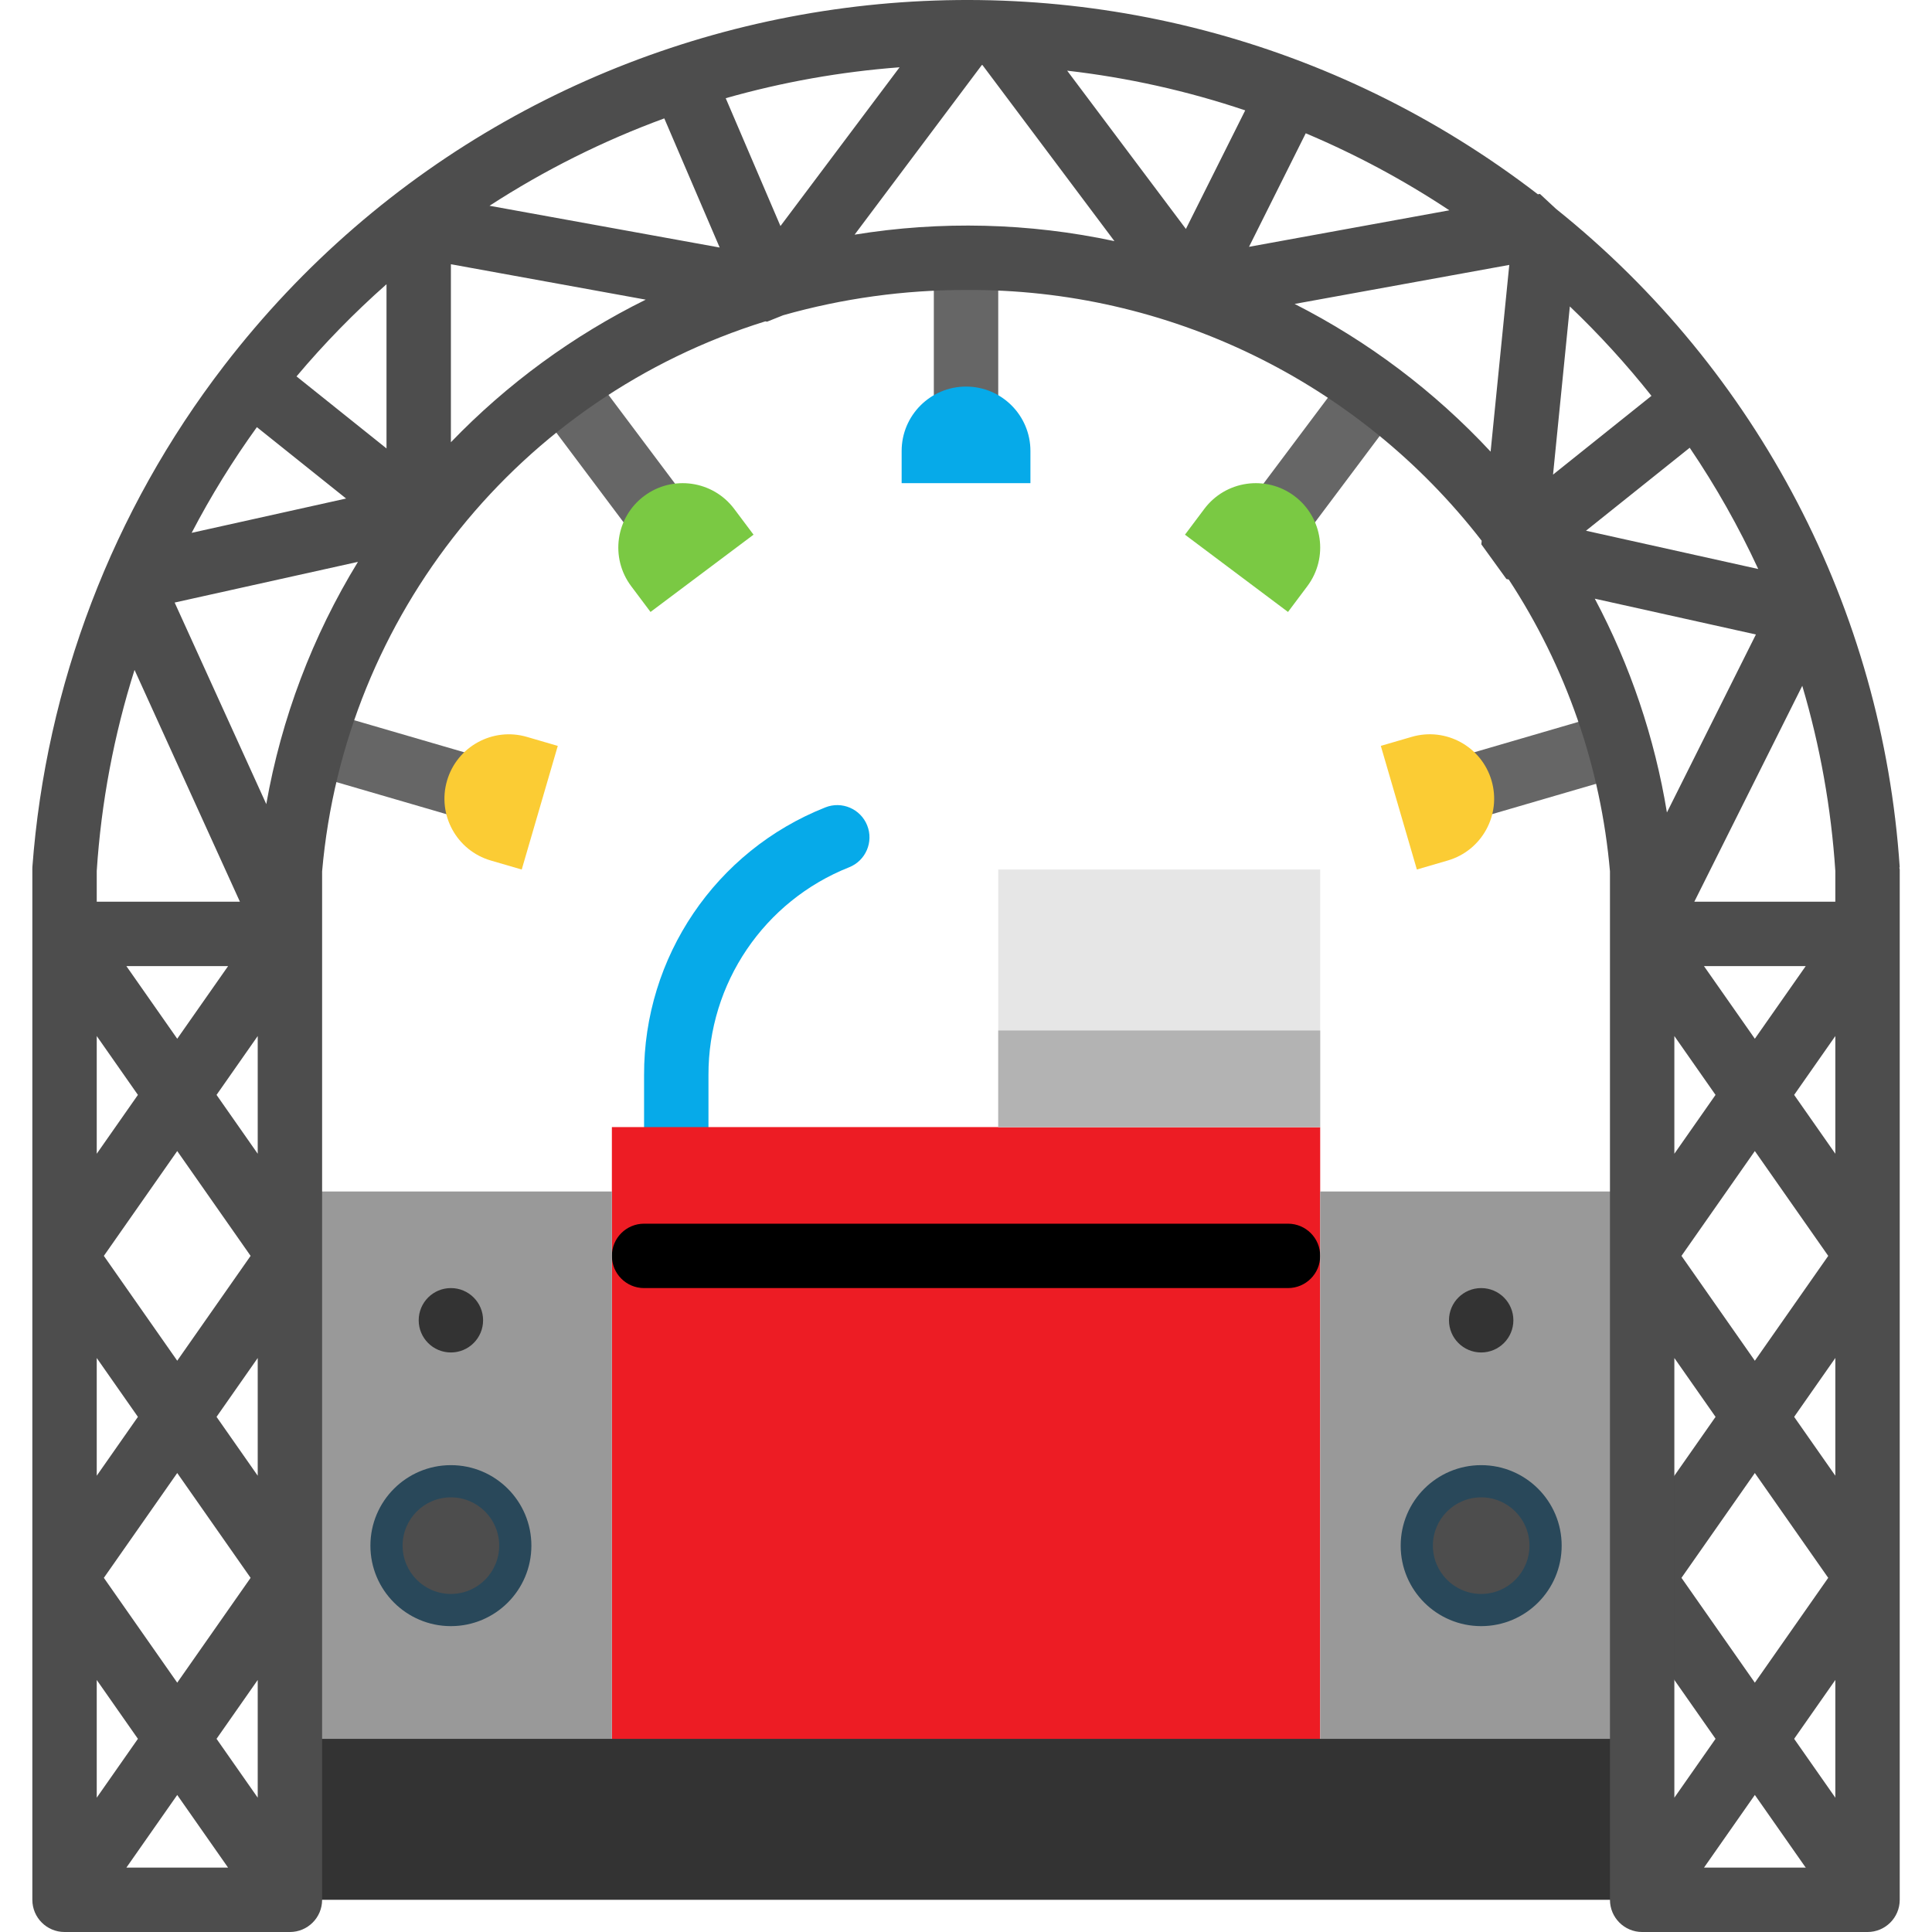 <?xml version="1.0" encoding="iso-8859-1"?>
<!-- Generator: Adobe Illustrator 19.0.0, SVG Export Plug-In . SVG Version: 6.00 Build 0)  -->
<svg version="1.1" id="Capa_1" xmlns="http://www.w3.org/2000/svg" xmlns:xlink="http://www.w3.org/1999/xlink" x="0px" y="0px"
	 viewBox="0 0 480.056 480.056" style="enable-background:new 0 0 480.056 480.056;" xml:space="preserve">
<g>
	<path style="fill:#666666;" d="M240.037,108.32c-4.418,0-8-3.582-8-8v-34.6c0-4.418,3.582-8,8-8s8,3.582,8,8v34.6
		C248.037,104.738,244.455,108.32,240.037,108.32z"/>
	<path style="fill:#666666;" d="M318.029,136.056c-4.418,0-8-3.582-8-8c0-1.731,0.561-3.415,1.6-4.8l20.8-27.736
		c2.655-3.532,7.67-4.242,11.202-1.587c3.526,2.651,4.241,7.655,1.598,11.187l-20.792,27.736
		C322.924,134.873,320.55,136.058,318.029,136.056L318.029,136.056z"/>
	<path style="fill:#666666;" d="M366.349,203.256c-4.418,0.015-8.012-3.554-8.028-7.972c-0.012-3.577,2.351-6.727,5.788-7.716
		l32.896-9.6c4.242-1.237,8.683,1.198,9.92,5.44c1.237,4.242-1.198,8.683-5.44,9.92l-32.896,9.6
		C367.861,203.142,367.107,203.252,366.349,203.256L366.349,203.256z"/>
	<path style="fill:#666666;" d="M163.645,136.056c-2.518,0-4.889-1.186-6.4-3.2l-21.536-28.712c-2.651-3.535-1.935-8.549,1.6-11.2
		c3.535-2.651,8.549-1.935,11.2,1.6l21.528,28.712c2.651,3.535,1.935,8.549-1.6,11.2c-1.385,1.039-3.069,1.6-4.8,1.6
		L163.645,136.056z"/>
	<path style="fill:#666666;" d="M115.325,203.256c-0.761-0.004-1.518-0.114-2.248-0.328l-34.4-10.024
		c-4.242-1.239-6.675-5.682-5.436-9.924s5.682-6.675,9.924-5.436l34.4,10.024c4.246,1.222,6.698,5.654,5.476,9.9
		C122.052,200.905,118.901,203.268,115.325,203.256L115.325,203.256z"/>
</g>
<path style="fill:#06AAE9;" d="M168.037,288.056c-4.418,0-8-3.582-8-8v-12.92c-0.096-29.319,17.768-55.708,45.024-66.512
	c4.105-1.644,8.764,0.351,10.408,4.456c1.644,4.105-0.351,8.764-4.456,10.408c-21.171,8.384-35.049,28.877-34.976,51.648v12.92
	C176.037,284.474,172.455,288.056,168.037,288.056z"/>
<path style="fill:#4D4D4D;" d="M457.485,476.64l-56-80v-9.168l56-80l13.104,9.168l-52.784,75.416l52.784,75.416L457.485,476.64z"/>
<path style="fill:#333333;" d="M72.037,432.056h336v40h-336V432.056z"/>
<path style="fill:#ED1C24;" d="M152.037,280.056h176v152h-176V280.056z"/>
<path style="fill:#06AAE9;" d="M240.037,96.056c8.837,0,16,7.163,16,16v8l0,0h-32l0,0v-8
	C224.037,103.219,231.2,96.056,240.037,96.056z"/>
<path style="fill:#7AC943;" d="M321.637,123.256c7.069,5.302,8.502,15.331,3.2,22.4l-4.8,6.4l0,0l-25.6-19.2l0,0l4.8-6.4
	C304.539,119.387,314.568,117.954,321.637,123.256z"/>
<path style="fill:#FBCC34;" d="M370.619,193.973c2.474,8.483-2.397,17.366-10.88,19.84l-7.68,2.24l0,0l-8.96-30.72l0,0l7.68-2.24
	C359.262,180.619,368.145,185.49,370.619,193.973z"/>
<path style="fill:#7AC943;" d="M187.237,132.856l-25.6,19.2l0,0l-4.8-6.4c-5.302-7.069-3.869-17.098,3.2-22.4
	c7.069-5.302,17.098-3.869,22.4,3.2L187.237,132.856L187.237,132.856z"/>
<path style="fill:#FBCC34;" d="M138.595,185.339l-8.96,30.72l0,0l-7.68-2.24c-8.483-2.474-13.354-11.357-10.88-19.84
	c2.474-8.483,11.357-13.354,19.84-10.88L138.595,185.339L138.595,185.339z"/>
<path d="M320.037,320.056h-160c-4.418,0-8-3.582-8-8s3.582-8,8-8h160c4.418,0,8,3.582,8,8S324.455,320.056,320.037,320.056z"/>
<g>
	<path style="fill:#999999;" d="M72.037,296.056h80v136h-80V296.056z"/>
	<path style="fill:#999999;" d="M328.037,296.056h80v136h-80V296.056z"/>
</g>
<circle style="fill:#4D4D4D;" cx="112.037" cy="384.056" r="16"/>
<path style="fill:#29485A;" d="M112.037,404.056c-11.046,0-20-8.954-20-20s8.954-20,20-20s20,8.954,20,20
	S123.083,404.056,112.037,404.056z M112.037,372.056c-6.627,0-12,5.373-12,12s5.373,12,12,12c6.627,0,12-5.373,12-12
	S118.664,372.056,112.037,372.056z"/>
<circle style="fill:#333333;" cx="112.037" cy="328.056" r="8"/>
<circle style="fill:#4D4D4D;" cx="368.037" cy="384.056" r="16"/>
<path style="fill:#29485A;" d="M368.037,404.056c-11.046,0-20-8.954-20-20s8.954-20,20-20s20,8.954,20,20
	S379.083,404.056,368.037,404.056z M368.037,372.056c-6.627,0-12,5.373-12,12s5.373,12,12,12s12-5.373,12-12
	S374.664,372.056,368.037,372.056z"/>
<circle style="fill:#333333;" cx="368.037" cy="328.056" r="8"/>
<path style="fill:#4D4D4D;" d="M471.933,215.544h0.104c-4.27-64.11-35.257-123.483-85.408-163.648l-4-3.712l-0.504,0.096
	C280.211-30.105,134.049-11.032,55.664,90.882c-27.701,36.016-44.257,79.35-47.627,124.662c0,0.088,0.04,0.168,0,0.256
	s0,0.168,0,0.256v256c0,4.418,3.582,8,8,8h56c4.418,0,8-3.582,8-8V216.512c5.57-63.684,49.084-117.683,110.128-136.664l0.44,0.08
	l4-1.6c14.78-4.189,30.07-6.3,45.432-6.272c50.088-0.34,97.468,22.702,128.128,62.312l-0.088,0.888l6.224,8.608l0.584,0.128
	c14.255,21.72,22.897,46.638,25.152,72.52v255.544c0,4.418,3.582,8,8,8h56c4.418,0,8-3.582,8-8v-256
	C472.037,215.872,471.949,215.72,471.933,215.544z M416.037,257.432l10.232,14.624l-10.232,14.624V257.432z M423.397,240.056h25.28
	l-12.64,18.048L423.397,240.056z M420.997,224.056l26.824-53.648c4.435,14.992,7.19,30.431,8.216,46.032v7.616H420.997z
	 M416.037,337.432l38.232,54.624l-38.232,54.624V337.432z M417.805,312.056l18.232-26.048l20,28.568v52.104L417.805,312.056z
	 M445.805,272.056l10.232-14.624v29.248L445.805,272.056z M436.877,141.384l-42.8-9.512l25.776-20.616
	C426.334,120.821,432.027,130.897,436.877,141.384L436.877,141.384z M410.349,98.36l-24.456,19.568l4.176-41.784
	C397.333,83.073,404.109,90.496,410.349,98.36L410.349,98.36z M24.037,366.68v-29.248l10.232,14.624L24.037,366.68z M44.037,366.008
	l18.232,26.048l-18.232,26.048l-18.232-26.048L44.037,366.008z M24.037,257.432l10.232,14.624L24.037,286.68V257.432z
	 M25.805,312.056l18.232-26.048l18.232,26.048l-18.232,26.048L25.805,312.056z M31.405,240.056h25.272l-12.64,18.048L31.405,240.056
	z M24.037,224.056V216.4c1.109-16.965,4.263-33.735,9.392-49.944l26.184,57.6H24.037z M24.037,417.432l10.232,14.624L24.037,446.68
	V417.432z M44.037,446.008l12.632,18.048H31.405L44.037,446.008z M53.805,432.056l10.232-14.624v29.248L53.805,432.056z
	 M53.805,352.056l10.232-14.624v29.248L53.805,352.056z M53.805,272.056l10.232-14.624v29.248L53.805,272.056z M66.165,199.8
	l-22.768-50.08l45.544-10.112C77.64,158.066,69.914,178.485,66.165,199.8z M47.621,132.4c4.764-9.133,10.18-17.911,16.208-26.264
	l22.168,17.736L47.621,132.4z M180.325,24.4c14.105-4.008,28.578-6.581,43.2-7.68l-29.6,39.448L180.325,24.4z M178.821,61.504
	l-57.184-10.376c13.618-8.837,28.184-16.12,43.424-21.712L178.821,61.504z M294.669,56.888L265.165,17.56
	c15.052,1.726,29.88,5.032,44.24,9.864L294.669,56.888z M324.445,33.12c12.463,5.254,24.408,11.661,35.68,19.136l-49.776,9.072
	L324.445,33.12z M96.037,70.624v40.8l-22.36-17.896C80.557,85.354,88.031,77.699,96.037,70.624z M112.037,109.888V65.656l48.416,8.8
	C142.39,83.384,126.01,95.372,112.037,109.888z M212.333,58.328l31.632-42.176h0.144l32.8,43.76
	c-21.244-4.545-43.149-5.087-64.592-1.6L212.333,58.328z M321.685,75.52l53.336-9.696l-4.64,46.4
	C356.426,97.229,339.943,84.805,321.685,75.52L321.685,75.52z M436.301,157.656l-22.112,44.224
	c-3.044-18.563-9.097-36.506-17.92-53.12L436.301,157.656z M423.405,464.056l32.632-46.624v46.624H423.405z"/>
<path style="fill:#E6E6E6;" d="M328.037,280.056h-80v-24v-40h80V280.056z"/>
<path style="fill:#B3B3B3;" d="M248.037,256.056h80v24h-80V256.056z"/>
<g>
</g>
<g>
</g>
<g>
</g>
<g>
</g>
<g>
</g>
<g>
</g>
<g>
</g>
<g>
</g>
<g>
</g>
<g>
</g>
<g>
</g>
<g>
</g>
<g>
</g>
<g>
</g>
<g>
</g>
</svg>
